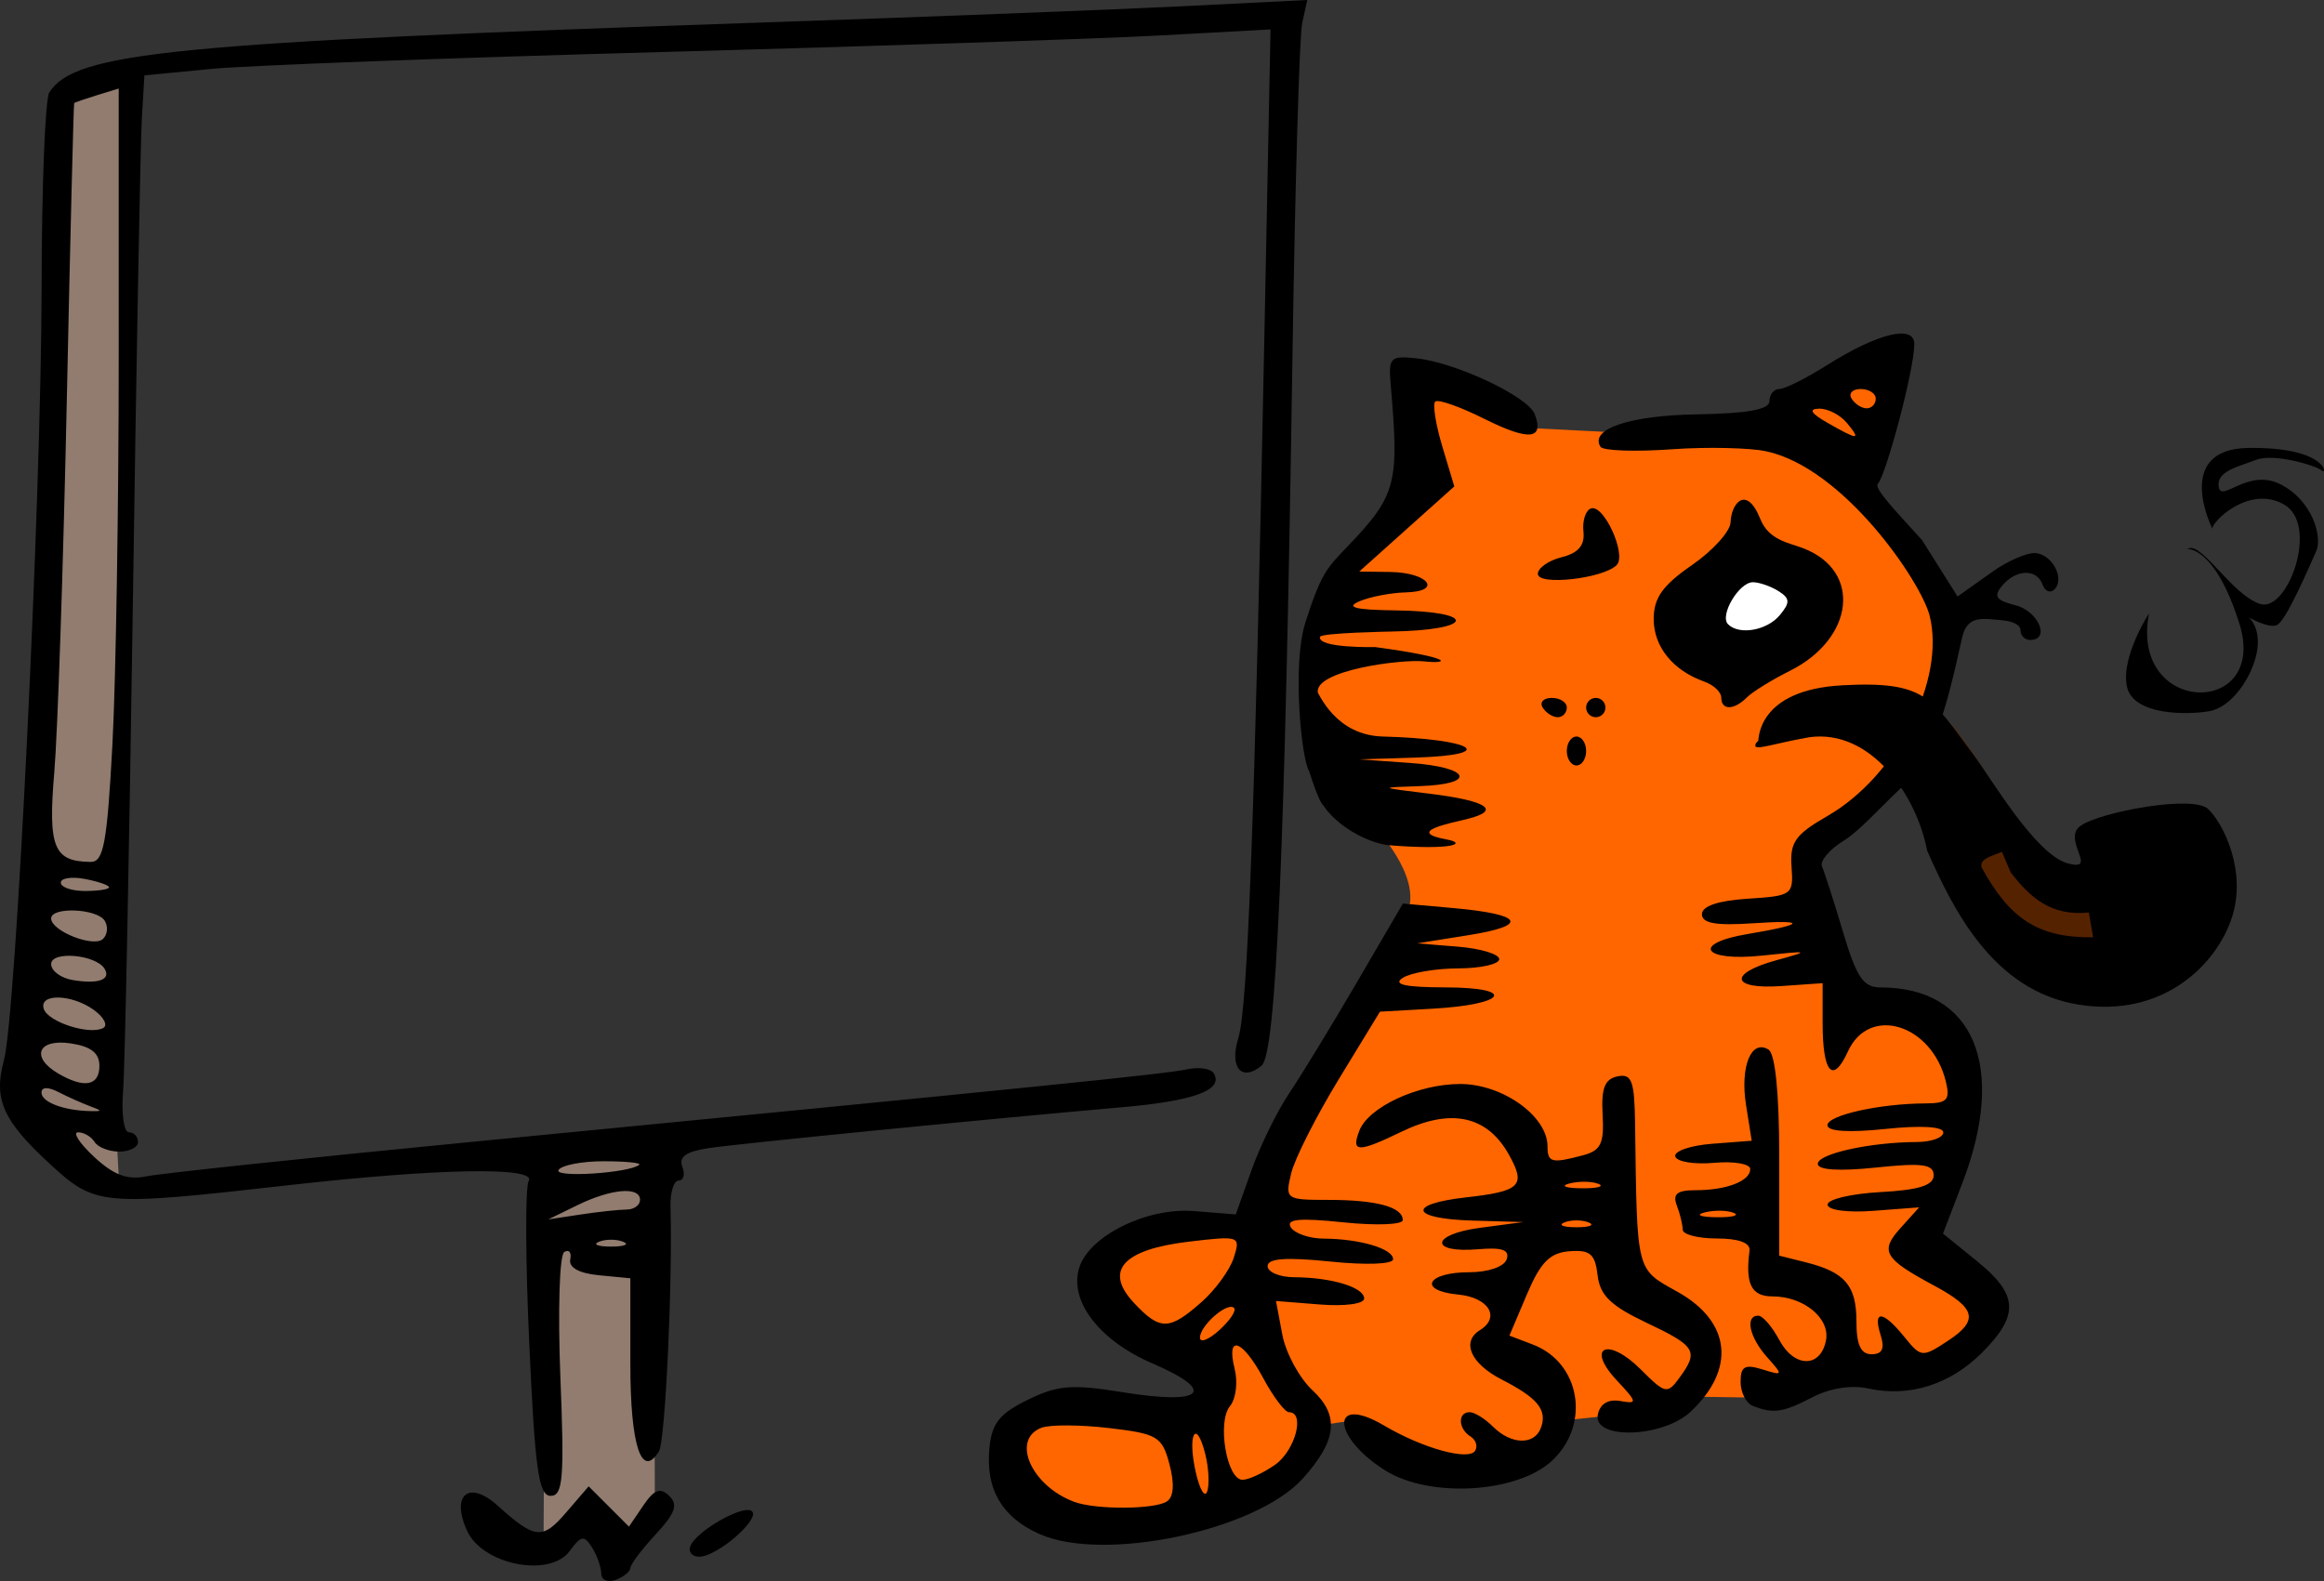 <?xml version="1.0" encoding="UTF-8" standalone="no"?>
<svg
   xmlns:dc="http://purl.org/dc/elements/1.1/"
   xmlns:cc="http://creativecommons.org/ns#"
   xmlns:rdf="http://www.w3.org/1999/02/22-rdf-syntax-ns#"
   xmlns:svg="http://www.w3.org/2000/svg"
   xmlns="http://www.w3.org/2000/svg"
   xmlns:sodipodi="http://sodipodi.sourceforge.net/DTD/sodipodi-0.dtd"
   xmlns:inkscape="http://www.inkscape.org/namespaces/inkscape"
   version="1.1"
   id="svg12815"
   width="77.033"
   height="52.414"
   viewBox="0 0 77.033 52.414"
   sodipodi:docname="heathcliffsign.svg"
   inkscape:version="1.0 (4035a4fb49, 2020-05-01)">
  <rect x="0" y="0" width="77.033" height="52.414" fill="#333333" stroke="none"/>
  <defs
     id="defs12819" />
  <sodipodi:namedview
     fit-margin-bottom="0"
     fit-margin-right="0"
     fit-margin-left="0"
     fit-margin-top="0"
     inkscape:document-rotation="0"
     pagecolor="#ffffff"
     bordercolor="#666666"
     borderopacity="1"
     objecttolerance="10"
     gridtolerance="10"
     guidetolerance="10"
     inkscape:pageopacity="0"
     inkscape:pageshadow="2"
     inkscape:window-width="1898"
     inkscape:window-height="1034"
     id="namedview12817"
     showgrid="false"
     inkscape:zoom="3.6816436"
     inkscape:cx="91.923568"
     inkscape:cy="43.854747"
     inkscape:window-x="10"
     inkscape:window-y="34"
     inkscape:window-maximized="0"
     inkscape:current-layer="layer1" />
  <g
     inkscape:label="Image 1"
     id="layer1"
     inkscape:groupmode="layer">
    <path
       id="path1983"
       d="m 35.695,50.569 2.565,-0.104 3.525,-1.343 1.622,-1.058 0.026,-0.764 1.27,-0.189 1.601,1.2 2.306,0.182 2.042,-0.259 0.791,-0.3 0.494,-0.856 1.298,-0.136 2.808,-0.641 3.111,0.049 2.732,-1.104 2.015,0.332 1.242,-0.903 0.587,-1.45 -1.311,-1.735 -0.721,-0.396 1.143,-2.209 c 0,0 0.565,-2.387 0.565,-2.659 0,-0.272 -0.581,-2.033 -0.581,-2.033 L 63.719,33.408 61.755,33.279 60.96,32.894 60.015,27.898 l 1.864,-1.604 1.258,-1.156 -1.759,-0.808 -2.232,-0.223 0.659,-0.847 1.837,-0.387 2.228,0.819 0.393,-1.712 0.17,-2.015 -2.935,-3.891 1.356,-4.105 c 0,0 -4.874,2.633 -4.831,2.506 0.043,-0.127 -4.483,-0.14 -4.483,-0.14 L 50.336,14.171 46.641,12.748 47.079,15.86 44.072,19.461 c 0,0 -0.906,2.166 -0.893,2.276 0.012,0.11 0.63,4.002 0.63,4.002 l 1.868,1.812 c 0,0 1.67,1.787 0.841,2.941 -0.83,1.154 -4.246,7.965 -4.246,7.965 l -1.241,2.14 -3.601,0.53 c 0,0 -1.018,1.73 -1.018,1.805 0,0.075 2.612,1.928 2.612,1.928 0,0 1.069,0.982 1.088,1.132 0.019,0.15 -0.517,1.168 -0.517,1.168 l -4.192,-0.364 -1.622,0.481 -0.202,0.978 0.328,1.125 z"
       style="fill:#ff6600;fill-opacity:1;stroke-width:1.6;stroke-linecap:round" />
    <path
       id="path1985"
       d="m 59.242,24.25 2.042,-0.182 1.861,1.028 1.951,3.837 c 0,0 2.049,2.766 2.199,2.766 0.15,0 3.068,0.306 3.068,0.306 0,0 -0.576,-2.584 -0.576,-2.688 0,-0.105 -2.168,-0.674 -2.326,-0.813 -0.157,-0.139 -1.251,-2.092 -1.335,-2.36 -0.083,-0.267 -1.328,-2.079 -1.536,-2.204 -0.209,-0.125 -2.48,-0.71 -2.48,-0.71 l -2.24,-0.008 -0.568,0.712 z"
       style="fill:#552200;fill-opacity:1;stroke-width:1.6;stroke-linecap:round" />
    <path
       id="path1992"
       d="m 57.59,18.856 -1.4,1.975 1.574,0.987 1.621,-0.519 0.818,-2.146 z"
       style="fill:#ffffff;fill-opacity:1;stroke-width:1.6;stroke-linecap:round" />
    <path
       id="path1995"
       d="m 18.081,38.704 -0.063,12.349 1.506,-0.929 0.519,1.427 1.665,-1.279 -0.044,-12.493 z"
       style="fill:#917c6f;fill-opacity:1;stroke-width:1.6;stroke-linecap:round" />
    <path
       id="path1997"
       d="M 3.961,39.478 3.771,35.94 4.276,2.315 1.932,3.05 0.804,36.701 Z"
       style="fill:#917c6f;fill-opacity:1;stroke-width:1.6;stroke-linecap:round" />
  </g>
  <g
     inkscape:groupmode="layer"
     inkscape:label="Image"
     id="g12823">
    <path
       style="fill:#000000;stroke-width:0.32"
       d="m 19.93,52.168 c -0.003,-0.214 -0.141,-0.605 -0.307,-0.868 -0.261,-0.413 -0.362,-0.397 -0.738,0.118 -0.658,0.899 -2.888,0.461 -3.403,-0.669 -0.544,-1.195 0.058,-1.694 1.009,-0.838 1.244,1.12 1.488,1.145 2.272,0.234 l 0.749,-0.87 0.668,0.668 0.668,0.668 0.473,-0.697 c 0.363,-0.535 0.563,-0.61 0.861,-0.323 0.302,0.291 0.202,0.574 -0.449,1.277 -0.461,0.497 -0.838,0.997 -0.838,1.112 0,0.115 -0.216,0.292 -0.48,0.393 -0.264,0.101 -0.482,0.009 -0.485,-0.206 z m 2.947,-0.895 c 0.167,-0.5 1.793,-1.427 2.051,-1.169 0.267,0.267 -1.146,1.489 -1.739,1.504 -0.235,0.006 -0.375,-0.145 -0.312,-0.335 z m 11.563,-0.423 c -1.24,-0.561 -1.776,-1.489 -1.644,-2.846 0.079,-0.818 0.335,-1.141 1.269,-1.597 1.001,-0.49 1.461,-0.525 3.19,-0.246 2.648,0.427 3.1,-0.034 0.943,-0.962 -1.768,-0.761 -2.772,-2.079 -2.423,-3.179 0.335,-1.055 2.247,-1.997 3.802,-1.871 l 1.385,0.112 0.521,-1.467 c 0.286,-0.807 0.852,-1.959 1.256,-2.56 0.404,-0.601 1.416,-2.26 2.248,-3.686 l 1.514,-2.593 1.677,0.15 c 2.317,0.208 2.521,0.576 0.497,0.898 l -1.7,0.271 1.36,0.111 c 0.748,0.061 1.36,0.247 1.36,0.413 0,0.166 -0.612,0.304 -1.36,0.306 -0.748,0.003 -1.576,0.144 -1.84,0.315 -0.34,0.22 0.077,0.312 1.424,0.315 2.374,0.006 2.024,0.567 -0.441,0.707 l -1.737,0.098 -1.366,2.24 c -0.751,1.232 -1.461,2.636 -1.577,3.12 -0.206,0.861 -0.18,0.88 1.238,0.88 1.591,0 2.461,0.237 2.461,0.669 0,0.154 -0.887,0.188 -1.97,0.075 -1.455,-0.152 -1.91,-0.109 -1.741,0.165 0.126,0.204 0.617,0.373 1.09,0.375 1.195,0.006 2.301,0.334 2.301,0.682 0,0.167 -0.886,0.201 -2.08,0.078 -1.466,-0.15 -2.08,-0.106 -2.08,0.151 0,0.2 0.396,0.366 0.88,0.369 1.24,0.006 2.32,0.334 2.32,0.705 0,0.178 -0.637,0.264 -1.461,0.199 l -1.461,-0.116 0.209,1.113 c 0.115,0.612 0.566,1.443 1.002,1.848 0.902,0.836 0.81,1.667 -0.325,2.926 -1.559,1.731 -6.618,2.792 -8.738,1.833 z m 4.242,-1.076 c 0.224,-0.152 0.253,-0.587 0.082,-1.231 -0.245,-0.922 -0.394,-1.011 -2.001,-1.2 -0.955,-0.112 -1.964,-0.117 -2.242,-0.01 -1.019,0.391 -0.332,1.934 1.094,2.459 0.715,0.263 2.67,0.251 3.067,-0.018 z m 1.269,-1.567 c -0.303,-1.208 -0.599,-0.662 -0.318,0.589 0.131,0.585 0.303,0.877 0.382,0.649 0.079,-0.228 0.05,-0.785 -0.064,-1.238 z m 2.313,0.353 c 0.667,-0.467 1.007,-1.742 0.464,-1.742 -0.136,0 -0.519,-0.504 -0.85,-1.12 -0.701,-1.302 -1.245,-1.482 -0.953,-0.316 0.111,0.442 0.041,0.998 -0.155,1.234 -0.433,0.522 -0.108,2.442 0.414,2.442 0.203,0 0.689,-0.224 1.08,-0.498 z m -1.359,-5.199 c -0.215,-0.215 -1.13,0.583 -1.13,0.986 0,0.182 0.289,0.069 0.642,-0.251 0.353,-0.32 0.573,-0.65 0.488,-0.735 z m -1.086,-0.187 c 0.464,-0.409 0.949,-1.074 1.077,-1.479 0.229,-0.721 0.198,-0.731 -1.484,-0.532 -2.199,0.26 -2.827,0.963 -1.821,2.035 0.861,0.917 1.164,0.913 2.227,-0.024 z M 17.543,44.543 C 17.417,41.766 17.408,39.342 17.524,39.156 17.823,38.672 14.534,38.729 9.535,39.295 3.336,39.996 3.167,39.98 1.644,38.578 0.091,37.147 -0.222,36.437 0.131,35.145 0.532,33.681 1.372,16.432 1.379,9.538 c 0.003,-3.344 0.118,-6.256 0.254,-6.471 0.851,-1.339 4.042,-1.653 23.582,-2.319 5.456,-0.186 11.764,-0.43 14.018,-0.543 L 43.332,0 43.163,0.769 C 43.071,1.192 42.924,6.218 42.839,11.938 42.594,28.2 42.301,34.927 41.818,35.328 41.153,35.88 40.74,35.388 41.048,34.411 41.355,33.437 41.59,27.133 41.903,11.496 L 42.114,0.975 38.464,1.175 C 36.457,1.284 29.055,1.531 22.015,1.723 14.975,1.915 8.219,2.168 7.001,2.285 l -2.214,0.213 -0.086,1.44 c -0.047,0.792 -0.182,8.064 -0.299,16.16 -0.117,8.096 -0.262,15.332 -0.322,16.08 -0.06,0.748 0.026,1.36 0.193,1.36 0.166,0 0.302,0.144 0.302,0.32 0,0.176 -0.28,0.32 -0.621,0.32 -0.342,0 -0.71,-0.144 -0.819,-0.32 -0.109,-0.176 -0.354,-0.32 -0.546,-0.32 -0.191,0 0.049,0.368 0.534,0.818 0.649,0.602 1.105,0.771 1.727,0.642 0.464,-0.097 5.308,-0.61 10.764,-1.14 18.968,-1.842 23.044,-2.256 23.74,-2.409 0.385,-0.084 0.78,-0.025 0.876,0.131 0.341,0.551 -0.641,0.918 -3.017,1.125 -4.488,0.393 -12.636,1.198 -13.707,1.355 -0.761,0.112 -1.016,0.288 -0.89,0.617 0.097,0.253 0.043,0.46 -0.12,0.46 -0.163,0 -0.286,0.396 -0.271,0.88 0.073,2.512 -0.175,7.762 -0.382,8.097 -0.58,0.938 -0.949,-0.19 -0.949,-2.896 v -2.841 l -1.04,-0.1 c -0.658,-0.063 -1.008,-0.256 -0.952,-0.524 0.048,-0.233 -0.041,-0.344 -0.199,-0.246 -0.159,0.098 -0.216,1.946 -0.129,4.13 0.135,3.373 0.088,3.953 -0.322,3.953 -0.398,0 -0.52,-0.873 -0.709,-5.048 z M 20.655,41.166 c -0.22,-0.089 -0.58,-0.089 -0.8,0 -0.22,0.089 -0.04,0.161 0.4,0.161 0.44,0 0.62,-0.073 0.4,-0.161 z m 0.12,-1.068 c 0.242,0 0.44,-0.144 0.44,-0.32 0,-0.453 -0.955,-0.372 -2.08,0.178 l -0.96,0.469 1.08,-0.163 c 0.594,-0.09 1.278,-0.163 1.52,-0.163 z m 0.413,-1.484 c 0.073,-0.064 -0.458,-0.116 -1.181,-0.116 -0.723,0 -1.395,0.13 -1.493,0.29 -0.164,0.265 2.358,0.101 2.675,-0.174 z M 2.975,36.669 c -0.264,-0.098 -0.732,-0.308 -1.04,-0.466 -0.345,-0.177 -0.56,-0.17 -0.56,0.02 0,0.312 0.727,0.591 1.6,0.612 0.427,0.011 0.427,-0.008 0,-0.166 z m 0.32,-1.335 c 0,-0.426 -0.282,-0.645 -0.96,-0.745 -1.082,-0.159 -1.33,0.461 -0.4,1.003 0.861,0.501 1.36,0.407 1.36,-0.258 z m -0.173,-1.845 c -0.737,-0.539 -1.845,-0.565 -1.67,-0.04 0.145,0.436 1.523,0.876 1.971,0.63 0.159,-0.087 0.023,-0.352 -0.301,-0.59 z m 0.343,-1.375 c -0.29,-0.47 -1.77,-0.599 -1.77,-0.154 0,0.227 0.324,0.467 0.72,0.532 0.847,0.14 1.275,-0.014 1.05,-0.378 z m 0.007,-1.588 c -0.252,-0.408 -1.777,-0.474 -1.777,-0.077 0,0.415 1.403,0.972 1.716,0.681 0.152,-0.141 0.179,-0.413 0.061,-0.604 z m 0.143,-1.111 c 0,-0.067 -0.36,-0.192 -0.8,-0.276 -0.44,-0.084 -0.8,-0.029 -0.8,0.123 0,0.152 0.36,0.276 0.8,0.276 0.44,0 0.8,-0.055 0.8,-0.123 z m 0.111,-4.728 c 0.115,-2.14 0.209,-7.909 0.209,-12.822 V 2.935 l -0.72,0.221 c -0.396,0.122 -0.736,0.239 -0.756,0.262 -0.02,0.022 -0.131,4.479 -0.246,9.904 -0.115,5.425 -0.301,10.947 -0.413,12.271 -0.212,2.503 -0.023,2.969 1.206,2.981 0.429,0.004 0.544,-0.621 0.72,-3.885 z M 45.924,48.753 c -1.794,-1.126 -1.837,-2.551 -0.045,-1.493 1.276,0.754 2.806,1.177 3.017,0.835 0.093,-0.151 0.023,-0.365 -0.156,-0.475 -0.407,-0.252 -0.426,-0.803 -0.028,-0.803 0.163,0 0.513,0.216 0.777,0.48 0.596,0.596 1.363,0.62 1.582,0.051 0.23,-0.598 -0.09,-0.997 -1.296,-1.615 -1.026,-0.525 -1.345,-1.25 -0.72,-1.636 0.691,-0.427 0.291,-1.082 -0.72,-1.18 -1.353,-0.13 -1.048,-0.74 0.37,-0.74 0.624,0 1.153,-0.183 1.236,-0.428 0.106,-0.312 -0.146,-0.402 -0.93,-0.335 -1.638,0.141 -1.599,-0.49 0.044,-0.709 l 1.44,-0.192 -1.68,-0.048 c -2.064,-0.059 -2.206,-0.546 -0.224,-0.769 1.821,-0.205 2.003,-0.389 1.416,-1.432 -0.722,-1.281 -1.918,-1.534 -3.544,-0.749 -1.455,0.703 -1.685,0.698 -1.405,-0.03 0.301,-0.785 1.95,-1.549 3.341,-1.549 1.404,0 2.896,1.064 2.896,2.065 0,0.543 0.139,0.577 1.187,0.296 0.581,-0.156 0.695,-0.395 0.64,-1.343 -0.05,-0.875 0.069,-1.182 0.493,-1.27 0.476,-0.098 0.564,0.141 0.583,1.588 0.068,4.968 0.019,4.777 1.417,5.56 1.763,0.988 1.928,2.565 0.416,3.975 -0.926,0.862 -3.24,0.929 -3.068,0.089 0.073,-0.356 0.344,-0.52 0.743,-0.45 0.581,0.102 0.572,0.05 -0.116,-0.686 -1.041,-1.114 -0.295,-1.452 0.796,-0.361 0.813,0.813 0.88,0.827 1.283,0.276 0.646,-0.883 0.548,-1.047 -1.095,-1.825 -1.185,-0.561 -1.542,-0.909 -1.619,-1.576 -0.082,-0.704 -0.247,-0.845 -0.931,-0.793 -0.651,0.05 -0.959,0.362 -1.412,1.43 l -0.58,1.367 0.772,0.294 c 1.583,0.602 1.926,2.646 0.647,3.848 -1.15,1.08 -4.056,1.254 -5.526,0.332 z m 6.731,-8.228 c -0.22,-0.089 -0.58,-0.089 -0.8,0 -0.22,0.089 -0.04,0.161 0.4,0.161 0.44,0 0.62,-0.073 0.4,-0.161 z m 0.326,-1.278 c -0.217,-0.088 -0.649,-0.093 -0.96,-0.012 -0.311,0.081 -0.134,0.153 0.394,0.159 0.528,0.006 0.783,-0.06 0.566,-0.148 z m 5.114,7.358 c -0.22,-0.089 -0.4,-0.447 -0.4,-0.796 0,-0.511 0.14,-0.591 0.72,-0.411 0.695,0.216 0.7,0.202 0.16,-0.404 -0.59,-0.661 -0.743,-1.377 -0.294,-1.377 0.146,0 0.461,0.365 0.7,0.812 0.494,0.922 1.368,0.926 1.545,0.006 0.141,-0.732 -0.741,-1.457 -1.772,-1.457 -0.703,0 -0.907,-0.408 -0.763,-1.52 0.033,-0.255 -0.36,-0.4 -1.082,-0.4 -0.624,1.3e-5 -1.134,-0.132 -1.134,-0.294 0,-0.162 -0.087,-0.522 -0.194,-0.8 -0.146,-0.379 0.008,-0.506 0.614,-0.506 1.036,0 1.82,-0.302 1.82,-0.702 0,-0.172 -0.54,-0.265 -1.2,-0.206 -0.66,0.059 -1.239,-0.036 -1.286,-0.212 -0.047,-0.176 0.504,-0.365 1.225,-0.42 l 1.31,-0.1 -0.188,-1.18 c -0.203,-1.274 0.169,-2.197 0.743,-1.843 0.224,0.138 0.356,1.446 0.356,3.526 v 3.306 l 0.878,0.22 c 1.305,0.327 1.682,0.769 1.682,1.968 0,0.768 0.145,1.081 0.502,1.081 0.356,0 0.443,-0.186 0.298,-0.64 -0.267,-0.841 0.077,-0.813 0.787,0.064 0.554,0.684 0.594,0.688 1.431,0.14 1.05,-0.688 0.953,-1.091 -0.447,-1.842 -1.661,-0.891 -1.804,-1.138 -1.108,-1.909 l 0.616,-0.683 -1.512,0.115 c -0.867,0.066 -1.517,-0.022 -1.524,-0.205 -0.006,-0.176 0.782,-0.363 1.752,-0.416 1.274,-0.069 1.764,-0.223 1.764,-0.555 0,-0.37 -0.372,-0.42 -1.92,-0.258 -1.214,0.127 -1.92,0.082 -1.92,-0.123 0,-0.335 1.736,-0.718 3.28,-0.724 0.484,-0.002 0.88,-0.145 0.88,-0.319 0,-0.194 -0.737,-0.238 -1.92,-0.114 -1.214,0.127 -1.92,0.082 -1.92,-0.123 0,-0.332 1.733,-0.718 3.25,-0.724 0.719,-0.003 0.823,-0.114 0.675,-0.724 -0.464,-1.906 -2.541,-2.545 -3.246,-0.999 -0.5,1.097 -0.839,0.717 -0.839,-0.939 v -1.324 l -1.36,0.095 c -1.682,0.118 -1.781,-0.415 -0.16,-0.859 1.124,-0.308 1.093,-0.318 -0.48,-0.151 -1.968,0.21 -2.375,-0.398 -0.48,-0.715 1.91,-0.32 1.982,-0.478 0.16,-0.355 -1.222,0.082 -1.68,-2.43e-4 -1.68,-0.302 0,-0.269 0.537,-0.45 1.52,-0.513 1.472,-0.094 1.518,-0.128 1.45,-1.058 -0.059,-0.812 0.123,-1.071 1.185,-1.681 2.3,-1.321 3.927,-4.51 3.392,-6.644 -0.28,-1.117 -2.851,-4.916 -5.441,-5.456 -0.487,-0.102 -1.877,-0.149 -3.099,-0.061 -1.222,0.087 -2.289,0.05 -2.371,-0.083 -0.365,-0.591 0.967,-1.038 3.204,-1.075 1.683,-0.028 2.398,-0.159 2.398,-0.44 6.4e-4,-0.22 0.148,-0.4 0.328,-0.4 0.179,0 0.888,-0.354 1.573,-0.787 1.689,-1.066 2.9,-1.36 2.9,-0.703 0,0.864 -0.941,4.347 -1.207,4.631 -0.14,0.15 0.59,0.902 1.466,1.871 l 1.175,1.867 1.169,-0.83 c 0.471,-0.334 1.09,-0.609 1.376,-0.609 0.576,0 1.039,0.858 0.656,1.214 -0.134,0.124 -0.308,0.046 -0.386,-0.174 -0.19,-0.531 -0.881,-0.509 -1.339,0.043 -0.293,0.354 -0.204,0.484 0.441,0.646 0.765,0.192 1.172,1.151 0.489,1.151 -0.176,0 -0.32,-0.144 -0.32,-0.32 0,-0.176 -0.233,-0.3 -0.633,-0.336 -0.655,-0.059 -1.139,-0.161 -1.305,0.59 -0.518,2.346 -0.92,3.934 -2.017,4.967 -0.707,0.667 -1.403,1.445 -1.888,1.742 -0.486,0.296 -0.817,0.687 -0.736,0.868 0.081,0.181 0.394,1.157 0.696,2.169 0.45,1.512 0.673,1.84 1.248,1.84 3.093,0 4.188,2.618 2.711,6.477 l -0.645,1.683 1.125,0.911 c 1.375,1.114 1.412,1.792 0.166,3.039 -1.062,1.062 -2.412,1.484 -3.781,1.183 -0.547,-0.12 -1.269,-0.005 -1.84,0.293 -0.975,0.508 -1.304,0.555 -1.98,0.282 z m -0.634,-6.398 c -0.217,-0.088 -0.649,-0.093 -0.96,-0.012 -0.311,0.081 -0.134,0.153 0.394,0.159 0.528,0.006 0.783,-0.06 0.566,-0.148 z m 3.754,-26.19 c -0.219,-0.264 -0.633,-0.475 -0.919,-0.469 -0.358,0.008 -0.271,0.154 0.279,0.469 1.027,0.587 1.127,0.587 0.64,0 z m 0.96,-0.8 c 0,-0.176 -0.224,-0.32 -0.499,-0.32 -0.274,0 -0.41,0.144 -0.301,0.32 0.109,0.176 0.333,0.32 0.499,0.32 0.166,0 0.301,-0.144 0.301,-0.32 z m -16.19,14.8 c -1.026,-0.159 -2.304,-1.085 -2.323,-1.899 -0.161,-6.826 -0.868,-1.783 2.174,-1.701 2.97,0.08 3.91,0.609 1.078,0.699 l -1.859,0.059 1.68,0.118 c 2.011,0.141 2.246,0.705 0.32,0.769 -1.359,0.045 -1.359,0.045 0.3,0.247 1.935,0.235 2.427,0.554 1.294,0.838 -0.594,0.149 -2.087,0.428 -0.697,0.683 0.689,0.127 0.232,0.368 -1.967,0.187 -2e-6,0 2e-6,7e-6 0,7e-6 z m 5.95,-3.12 c 0,-0.264 0.144,-0.48 0.32,-0.48 0.176,0 0.32,0.216 0.32,0.48 0,0.264 -0.144,0.48 -0.32,0.48 -0.176,0 -0.32,-0.216 -0.32,-0.48 z m -0.8,-1.44 c -0.109,-0.176 0.027,-0.32 0.301,-0.32 0.274,0 0.499,0.144 0.499,0.32 0,0.176 -0.136,0.32 -0.301,0.32 -0.166,0 -0.39,-0.144 -0.499,-0.32 z m 1.44,0 c 0,-0.176 0.144,-0.32 0.32,-0.32 0.176,0 0.32,0.144 0.32,0.32 0,0.176 -0.144,0.32 -0.32,0.32 -0.176,0 -0.32,-0.144 -0.32,-0.32 z m 4.48,-0.33 c 0,-0.182 -0.252,-0.419 -0.56,-0.529 -1.043,-0.37 -1.68,-1.157 -1.68,-2.074 0,-0.703 0.292,-1.115 1.268,-1.79 0.697,-0.482 1.271,-1.121 1.28,-1.418 0.019,-0.624 0.524,-1.264 0.988,-0.106 0.279,0.697 0.937,0.782 1.413,0.963 1.967,0.748 1.698,3.001 -0.435,4.067 -0.597,0.298 -1.238,0.694 -1.424,0.88 -0.43,0.43 -0.85,0.434 -0.85,0.008 z m 1.94,-2.734 c 0.347,-0.418 0.34,-0.554 -0.041,-0.795 -0.253,-0.16 -0.634,-0.293 -0.848,-0.296 -0.461,-0.006 -1.118,1.102 -0.827,1.393 0.371,0.371 1.292,0.208 1.716,-0.302 z M 43.266,20.646 c 0.517,-1.616 0.705,-1.807 1.374,-2.502 1.679,-1.741 1.735,-2.133 1.456,-5.406 -0.076,-0.888 -0.011,-0.952 0.866,-0.857 1.306,0.142 3.685,1.266 3.908,1.846 0.326,0.851 -0.188,0.898 -1.678,0.154 -0.802,-0.401 -1.531,-0.656 -1.62,-0.567 -0.089,0.089 0.017,0.758 0.236,1.487 l 0.397,1.325 -1.575,1.411 -1.575,1.411 1.021,0.014 c 1.277,0.018 1.758,0.646 0.518,0.677 -0.494,0.012 -1.187,0.146 -1.539,0.298 -0.462,0.198 -0.132,0.281 1.181,0.298 2.767,0.034 2.659,0.655 -0.122,0.702 0,0 -2.327,0.042 -2.359,0.175 -0.094,0.383 1.83,0.34 1.83,0.34 2.643,0.359 2.46,0.566 1.623,0.474 -0.737,-0.081 -3.652,0.295 -3.526,1.037 0.295,1.743 0.706,5.749 -0.287,2.603 -0.251,-0.349 -0.575,-3.522 -0.128,-4.92 z m 7.709,-1.62 c 0,-0.196 0.356,-0.445 0.791,-0.554 0.554,-0.139 0.769,-0.394 0.72,-0.851 -0.039,-0.359 0.073,-0.703 0.249,-0.765 0.427,-0.15 1.193,1.537 0.852,1.878 -0.449,0.449 -2.612,0.691 -2.612,0.292 z"
       id="path13388"
       sodipodi:nodetypes="sssssscccsssssssscsssssssscssscsscsscscscsssssscssscsscsssssssscssssssssssssssssssscsssccsssssccsscssssscsssccssssssssssscssssssscsssssssssssssscssssssssscsssssssssscssccssccsssssssscscsscscsscsssssssssscsssssssssssssssssssssscssccssssccccccsssssssssssssssscssscsssssssscscsssscssscssscsssssssssssscscssssscsssssssssssssssscsssccccccccssssssssssssscsssssssssssssssssssssscssssssssccsssssssssssssscccssssssssscsssssss" />
    <path
       sodipodi:nodetypes="scscccccssssssscccccc"
       d="m 61.053,22.72 c -2.806,0.155 -2.753,1.789 -2.772,1.836 -0.029,0.033 -0.068,0.064 -0.084,0.1 -0.019,0.042 -0.017,0.068 -0.006,0.088 l -0.012,0.025 0.023,-0.018 c 0.097,0.092 0.668,-0.116 1.779,-0.312 2.038,-0.274 3.553,1.933 3.895,3.754 0.875,1.985 2.198,4.654 5.014,5.111 2.816,0.457 4.587,-1.339 5.09,-2.885 0.503,-1.545 -0.283,-3.112 -0.783,-3.596 -0.5,-0.483 -3.568,0.095 -4.225,0.547 -0.656,0.452 0.627,1.544 -0.439,1.25 -1.066,-0.294 -2.532,-2.818 -3.102,-3.574 -1.419,-1.884 -1.537,-2.484 -4.378,-2.327 z m 5.304,5.52 0.291,0.682 c 0.628,0.81 1.316,1.46 2.59,1.33 l 0.143,0.82 c -1.809,0.025 -2.761,-0.598 -3.699,-2.32 -0.073,-0.283 0.336,-0.368 0.676,-0.512 z"
       style="fill:#000000;fill-opacity:1;stroke-width:1.6;stroke-linecap:round"
       id="path1978" />
    <path
       id="path1990"
       d="m 71.233,20.335 c -0.656,3.404 3.979,3.465 2.995,0.338 -0.984,-3.127 -2.138,-2.332 -1.677,-2.496 0.461,-0.163 1.445,1.545 2.362,1.845 0.918,0.3 1.981,-2.644 0.785,-3.303 -1.195,-0.66 -2.431,0.641 -2.36,0.81 0.072,0.169 -1.404,-2.642 1.188,-2.679 2.591,-0.037 2.632,0.922 2.436,0.751 -0.196,-0.171 -1.597,-0.586 -2.184,-0.355 -0.588,0.231 -1.325,0.369 -1.234,0.901 0.091,0.532 0.957,-0.636 2.037,-0.096 1.08,0.54 1.402,1.763 1.195,2.219 -0.207,0.455 -1.012,2.363 -1.319,2.46 -0.308,0.097 -0.921,-0.267 -0.921,-0.267 0,0 0.43,0.344 0.269,1.172 -0.161,0.828 -0.838,1.814 -1.573,1.942 -0.736,0.129 -2.548,0.147 -2.736,-0.837 -0.189,-0.984 0.738,-2.407 0.738,-2.407 z"
       style="fill:#000000;fill-opacity:1;stroke-width:1.6;stroke-linecap:round" />
  </g>
</svg>
